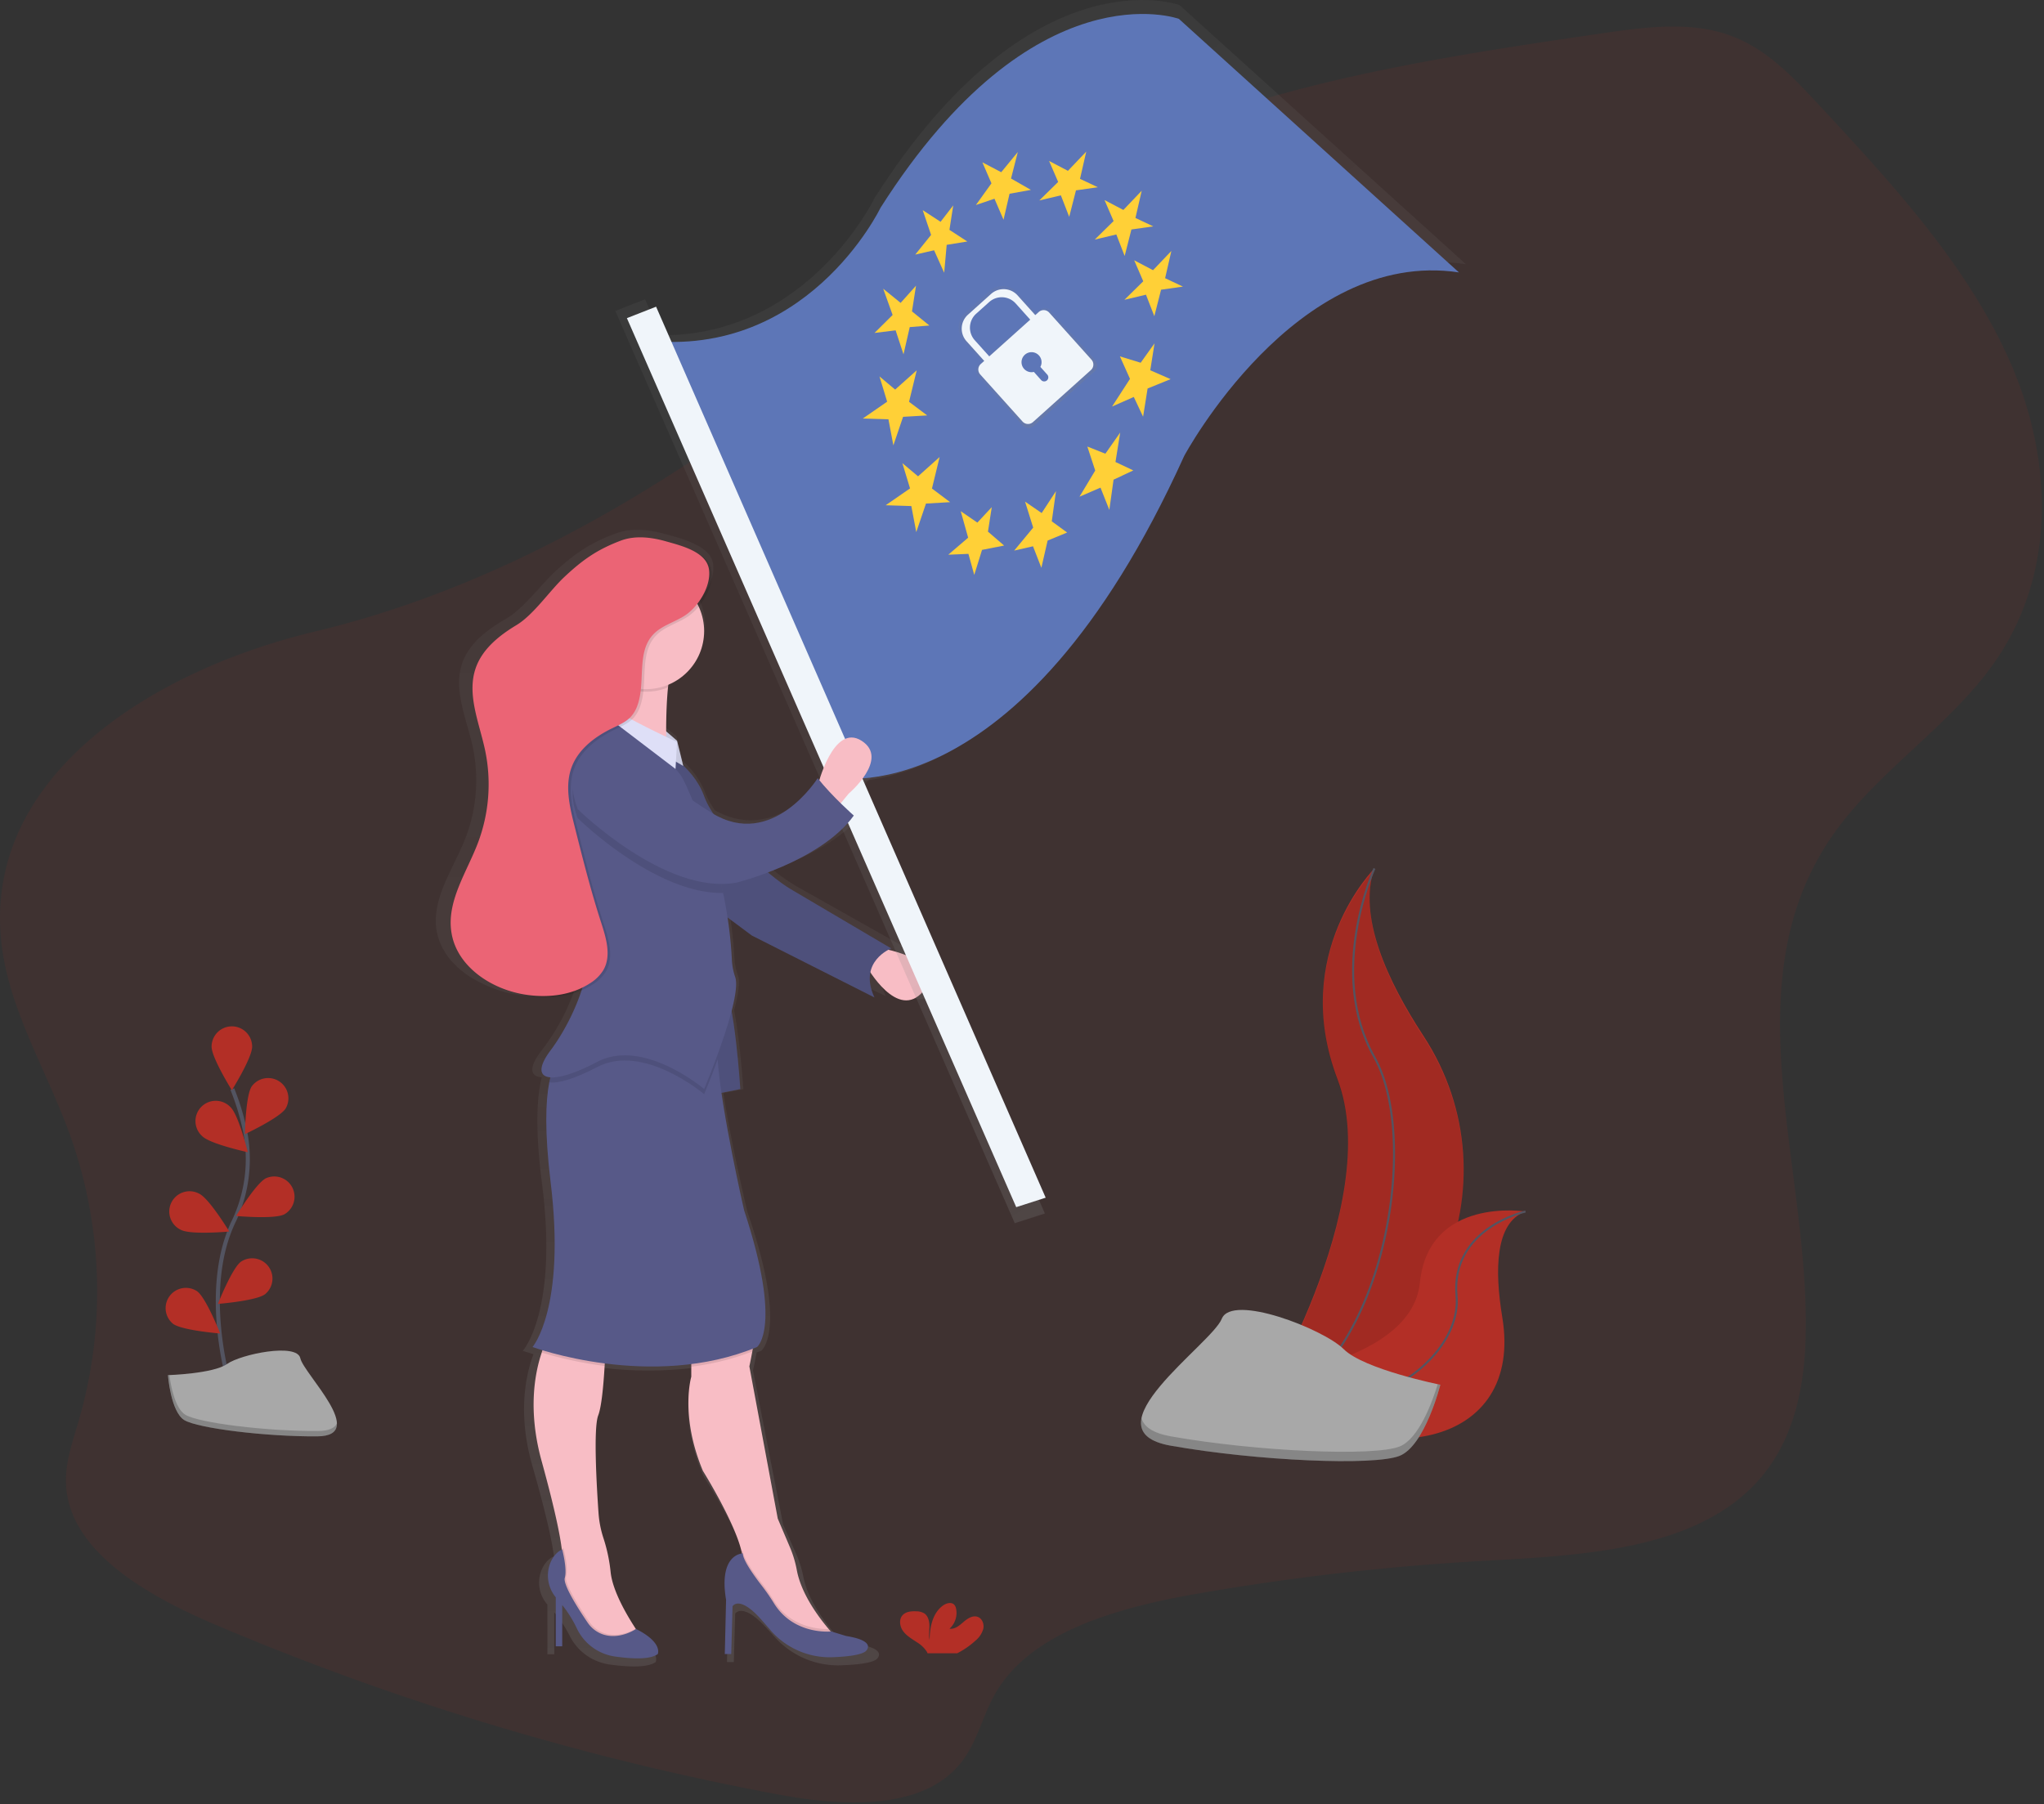 <?xml version="1.0" encoding="UTF-8" standalone="no"?>
<svg
   xmlns:dc="http://purl.org/dc/elements/1.1/"
   xmlns:cc="http://creativecommons.org/ns#"
   xmlns:rdf="http://www.w3.org/1999/02/22-rdf-syntax-ns#"
   xmlns:svg="http://www.w3.org/2000/svg"
   xmlns="http://www.w3.org/2000/svg"
   xmlns:xlink="http://www.w3.org/1999/xlink"
   xmlns:sodipodi="http://sodipodi.sourceforge.net/DTD/sodipodi-0.dtd"
   xmlns:inkscape="http://www.inkscape.org/namespaces/inkscape"
   id="5f644dbb-ed48-47f1-be71-e68d3bfa52e7"
   data-name="Layer 1"
   width="250"
   height="220.739"
   viewBox="0 0 250 220.739"
   version="1.1"
   sodipodi:docname="gdpr.svg"
   inkscape:version="1.0.1 (3bc2e813f5, 2020-09-07, custom)">
  <rect x="0" y="0" width="250" height="220.739" fill="#333333" stroke="none"/>
  <sodipodi:namedview
     pagecolor="#ffffff"
     bordercolor="#666666"
     borderopacity="1"
     objecttolerance="10"
     gridtolerance="10"
     guidetolerance="10"
     inkscape:pageopacity="0"
     inkscape:pageshadow="2"
     inkscape:window-width="1920"
     inkscape:window-height="1058"
     id="namedview146"
     showgrid="false"
     inkscape:zoom="0.93574617"
     inkscape:cx="-81.421871"
     inkscape:cy="111.7977"
     inkscape:window-x="0"
     inkscape:window-y="22"
     inkscape:window-maximized="0"
     inkscape:current-layer="5f644dbb-ed48-47f1-be71-e68d3bfa52e7" />
  <defs
     id="defs11">
    <linearGradient
       id="0bbb0783-00db-46b0-92e3-e6ca2c0b643f"
       x1="436.86"
       y1="827.5"
       x2="436.86"
       y2="266.81"
       gradientUnits="userSpaceOnUse">
      <stop
         offset="0"
         stop-color="gray"
         stop-opacity="0.25"
         id="stop2" />
      <stop
         offset="0.54"
         stop-color="gray"
         stop-opacity="0.12"
         id="stop4" />
      <stop
         offset="1"
         stop-color="gray"
         stop-opacity="0.1"
         id="stop6" />
    </linearGradient>
    <linearGradient
       id="307dda9f-981d-4ff4-9930-3a0d53b6cae3"
       x1="729.55"
       y1="449.33"
       x2="729.55"
       y2="-37.39"
       gradientTransform="rotate(-34.67,813.033,377.043)"
       xlink:href="#0bbb0783-00db-46b0-92e3-e6ca2c0b643f" />
    <linearGradient
       id="7f05ddf0-0286-4412-8910-1e0b2c479f08"
       x1="752.36"
       y1="126.67"
       x2="752.36"
       y2="59.43"
       gradientTransform="rotate(-34.67,813.033,377.043)"
       xlink:href="#0bbb0783-00db-46b0-92e3-e6ca2c0b643f" />
    <linearGradient
       inkscape:collect="always"
       xlink:href="#0bbb0783-00db-46b0-92e3-e6ca2c0b643f"
       id="linearGradient1040"
       gradientUnits="userSpaceOnUse"
       x1="436.86"
       y1="827.5"
       x2="436.86"
       y2="266.81" />
  </defs>
  <title
     id="title13">gdpr</title>
  <g
     id="g1038"
     transform="matrix(0.248,0,0,0.248,-0.009,-0.002)">
    <path
       d="m 97,468.18 c 3,33.76 22.14,64.32 33.82,96.47 a 228.68,228.68 0 0 1 4.45,142 c -2.78,9.58 -6.21,19.19 -6.21,29 0,33.82 38.53,56.27 73.54,71.2 a 1340.62,1340.62 0 0 0 276.82,83.64 c 31.07,5.87 69.88,8.4 89.54,-13.67 9.44,-10.6 11.72,-24.44 18.65,-36.33 17.67,-30.31 60.67,-42.1 99.26,-48.84 a 1212.54,1212.54 0 0 1 140.67,-16.19 c 47.48,-2.67 101.39,-5 132.86,-36.17 20,-19.82 25.82,-47.17 26.62,-73 2.61,-84.74 -37.88,-176.44 14.09,-249.83 21.79,-30.78 57.37,-53.26 79,-84.13 31.31,-44.73 28.61,-101.54 7.41,-149.21 C 1066.32,135.45 1028.77,94.92 991.76,55.2 979.46,42.06 966.4,28.4 948,22.31 928.87,15.97 907.18,18.88 886.67,21.88 793.39,35.5 696.54,50.33 618.3,97.11 579.44,120.34 546.98,150.47 512.3,178.18 437.44,238.06 350.67,293.36 251.79,317 171.45,336.2 89.73,388 97,468.18 Z"
       transform="translate(-96.51,-5.43)"
       fill="#b32f26"
       opacity="0.1"
       id="path15" />
    <path
       d="m 540.77,473.09 a 15.42,15.42 0 0 1 1.46,-0.66 c 0,0 -41.23,-23.23 -52.71,-29.68 a 96.8,96.8 0 0 1 -11.84,-8.33 c 14.34,-5.2 34.4,-14.49 45,-28.44 0,0 -3,-2.5 -6.85,-6.13 l 4.14,-4.84 c 0,0 21.62,-17.42 6.76,-26.45 -12.08,-7.34 -19.7,12.15 -22.13,19.72 l -0.85,-1 c 0,0 -23.26,35.53 -54.63,17.86 a 43,43 0 0 1 -4.84,-8.83 39.93,39.93 0 0 0 -11,-15.42 l -3.19,-12.33 -5.69,-4.69 c 0,-6.74 0.22,-14.85 1,-22 q 0.07,-0.68 0.15,-1.35 c 11,-4.37 18.76,-14.73 18.76,-26.82 a 27.82,27.82 0 0 0 -2.84,-12.26 c 4.45,-5.09 7.68,-12 6.72,-18 -0.75,-4.65 -4.72,-7.68 -9.48,-9.82 -4.58,-2.32 -10.18,-3.68 -14.37,-4.82 -7.71,-2.09 -16.13,-3.08 -23.63,-0.37 -12.4,4.47 -20.06,9.62 -29.7,18.31 -7.62,6.87 -16,18.83 -25,24 -9,5.17 -17.81,11.87 -21.3,21.26 -4.92,13.28 1.82,27.55 4.86,41.33 a 79.42,79.42 0 0 1 -3.82,46.43 c -5.9,14.75 -16.45,29.16 -13.86,44.75 2,11.84 11.37,21 22.9,26.29 A 57.8,57.8 0 0 0 351,496 c 9.71,1.59 20.08,1.08 29.05,-2.59 a 107.73,107.73 0 0 1 -16.21,30 c -6.65,8.46 -6,13.06 -0.12,13.5 q -0.31,1.19 -0.58,2.53 c -1.91,9.37 -2.52,24.7 0.7,49.78 8.11,63.23 -9.46,82.58 -9.46,82.58 0,0 1.88,0.66 5.28,1.64 q -0.21,0.57 -0.42,1.17 c -3.72,10.56 -7.24,29.16 -0.12,54 7.67,26.7 9.92,39 10.57,44.28 v 0.31 c -0.77,0.3 -3.57,1.63 -5.63,5.78 a 16.42,16.42 0 0 0 2.46,18 v 24.5 h 3.38 v -20.65 a 58.32,58.32 0 0 1 7.57,11.51 26.11,26.11 0 0 0 20.14,14.26 c 8.7,1.18 18.3,1.61 22.3,-1.26 0,0 3,-5.65 -11.35,-12.5 l -0.12,-0.18 c -4.72,-6.88 -12,-18.82 -13.1,-28.19 a 78.33,78.33 0 0 0 -3.7,-16.89 v 0 A 49.62,49.62 0 0 1 389,754.83 c -1,-13.29 -2.74,-42.42 -0.16,-48.85 1.74,-4.33 2.77,-15.2 3.35,-24.7 0,-0.43 0.05,-0.86 0.08,-1.28 a 188.88,188.88 0 0 0 45.23,0.33 v 6.3 c 0,0 -6.08,19.36 6.08,47.1 0,0 16.49,25.19 20.22,40.07 q 0.16,0.64 0.29,1.25 c -2.21,0.26 -11.95,2.55 -8.34,23.19 l -0.68,27.1 h 3.38 l 0.68,-23.87 c 0,0 3.38,-5.81 14.87,6.45 q 2.61,2.79 4.72,5.17 a 41.93,41.93 0 0 0 32.82,13.84 c 7.38,-0.26 14.43,-1 17.19,-2.88 0,0 6.76,-5.16 -10.14,-7.74 L 510.81,814 h -0.29 l -1.11,-1.24 c -5.9,-6.68 -14.47,-18 -16.66,-29.5 a 53,53 0 0 0 -3.66,-11.52 l -6.32,-14.22 -14.87,-76.06 c 0,0 0.78,-3.34 1.54,-7.43 0.08,-0.45 0.17,-0.92 0.25,-1.38 l 2.26,-0.87 c 0,0 13.52,-9.68 -6.76,-68.39 0,0 -7.88,-32.7 -11.87,-58.75 l 9.84,-1.89 c 0,0 -1.52,-23 -4.55,-39 2,-7.5 3.1,-14 1.85,-17.18 a 29.93,29.93 0 0 1 -1.72,-9 206.09,206.09 0 0 0 -2.23,-20.71 l 12.73,9 64.2,31 c -2.46,-5.06 -2.85,-9.21 -2.14,-12.56 4.68,6.69 17.1,21.62 27.82,9.33 10.94,-12.43 -9.96,-18.63 -18.35,-20.54 z"
       transform="translate(-96.51,-5.43)"
       fill="url(#0bbb0783-00db-46b0-92e3-e6ca2c0b643f)"
       id="path17"
       style="fill:url(#linearGradient1040)" />
    <path
       d="m 531.63,473.3 c 0,0 33.09,5.73 20.36,21 -12.73,15.27 -28,-12.09 -28,-12.09 z"
       transform="translate(-96.51,-5.43)"
       fill="#f8bdc5"
       id="path19" />
    <path
       d="m 421.54,374.67 c 0,0 16.54,7.64 22.27,23.54 5.73,15.9 31.82,39.45 42.63,45.82 10.81,6.37 49.63,29.27 49.63,29.27 0,0 -16.54,6.36 -8.27,24.18 L 467.35,466.94 440,446.58 Z"
       transform="translate(-96.51,-5.43)"
       fill="#575988"
       id="path21" />
    <path
       d="m 421.54,374.67 c 0,0 16.54,7.64 22.27,23.54 5.73,15.9 31.82,39.45 42.63,45.82 10.81,6.37 49.63,29.27 49.63,29.27 0,0 -16.54,6.36 -8.27,24.18 L 467.35,466.94 440,446.58 Z"
       transform="translate(-96.51,-5.43)"
       opacity="0.1"
       id="path23" />
    <path
       d="m 678.25,7.9 c 0,0 -72.88,-26.62 -150.38,95.21 0,0 -32.58,68 -105.38,67.73 l -7.8,-17.78 -14.69,5.77 197,450 14.86,-4.77 -92.78,-213.14 c 30.78,-2.36 99.37,-24.52 161.93,-162.65 0,0 56.2,-104.9 138.5,-92.5 z"
       transform="translate(-96.51,-5.43)"
       fill="url(#307dda9f-981d-4ff4-9930-3a0d53b6cae3)"
       id="path25"
       style="fill:url(#307dda9f-981d-4ff4-9930-3a0d53b6cae3)" />
    <path
       d="M 410.51,172.8 506,388.74 c 0,0 92.6,22.6 174.6,-158.44 0,0 55,-102.61 135.48,-90.48 L 677.94,14.73 c 0,0 -71.3,-26 -147.1,93.14 -0.01,0 -36.99,77.25 -120.33,64.93 z"
       transform="translate(-96.51,-5.43)"
       fill="#5d76b7"
       id="path27" />
    <polygon
       points="441.74,162.97 445.63,174.81 448.71,161.37 458.4,160.59 449.81,153.62 451.8,140.94 444.21,149.42 435.62,142.44 440.26,155.38 431.33,164.25 "
       fill="#ffd037"
       id="polygon29" />
    <polygon
       points="460.71,123.47 465.69,134.56 466.93,120.79 477.09,119.14 468.28,113.4 470.16,101.33 463.91,109.42 455.1,103.68 459.23,115.89 451.42,125.6 "
       fill="#ffd037"
       id="polygon31" />
    <polygon
       points="490.49,98.04 494.96,108.4 497.93,95.58 508.46,93.68 498.66,88.07 502,75 493.82,84.96 484.53,80.09 489,90.45 481.33,101.14 "
       fill="#ffd037"
       id="polygon33" />
    <polygon
       points="523.24,96.37 527.35,106.98 530.69,93.91 541.47,92.38 532.68,88.23 535.76,74.79 526.72,84.28 517.42,79.4 521.9,89.76 512.6,98.89 "
       fill="#ffd037"
       id="polygon35" />
    <polygon
       points="550.59,115.67 554.7,126.28 558.03,113.21 568.81,111.68 560.02,107.53 563.11,94.09 554.06,103.58 544.77,98.7 549.24,109.06 539.95,118.19 "
       fill="#ffd037"
       id="polygon37" />
    <polygon
       points="565.21,145.38 569.33,155.99 572.66,142.92 583.44,141.39 574.65,137.24 577.74,123.8 568.69,133.29 559.4,128.41 563.87,138.77 554.58,147.9 "
       fill="#ffd037"
       id="polygon39" />
    <polygon
       points="559.2,195.83 563.79,205.57 566.01,191.66 577.35,187.04 567.33,182.67 569.43,169.38 562.6,178.95 552.35,175.81 557.33,186.9 548.48,200.56 "
       fill="#ffd037"
       id="polygon41" />
    <polygon
       points="542.78,240.56 547.14,251.54 549.22,236.64 558.96,232.06 550.17,227.91 552.5,213.38 545.19,223.82 536.29,220.29 540.18,232.13 532.42,245.03 "
       fill="#ffd037"
       id="polygon43" />
    <polygon
       points="509.5,269.49 513.62,280.11 516.7,266.67 526.33,262.7 518.75,257.18 520.83,242.29 513.77,253.09 505.57,247.46 509.59,260.28 500.21,271.62 "
       fill="#ffd037"
       id="polygon45" />
    <polygon
       points="477.64,273.23 480.52,283.62 484.36,271.27 495.25,269.12 487.28,262.26 489.16,250.19 482.05,257.81 473.85,252.18 477.51,265.25 467.7,273.65 "
       fill="#ffd037"
       id="polygon47" />
    <polygon
       points="449.49,249.65 451.92,262.5 456.71,248.42 468.61,247.72 459.66,241 463.44,225.46 452.8,234.98 445.07,228.48 448.85,240.94 436.83,249.25 "
       fill="#ffd037"
       id="polygon49" />
    <polygon
       points="438.2,206.86 440.63,219.72 445.42,205.63 457.32,204.94 448.36,198.22 452.15,182.68 441.51,192.19 433.78,185.7 437.56,198.16 425.54,206.47 "
       fill="#ffd037"
       id="polygon51" />
    <path
       d="m 636.68,183.14 -22,-24.47 a 3.83,3.83 0 0 0 -5.41,-0.29 l -1.77,1.62 -9.2,-10.25 a 9.75,9.75 0 0 0 -13.77,-0.74 l -12,10.77 a 9.75,9.75 0 0 0 -0.74,13.77 l 9.2,10.25 -1.79,1.61 a 3.83,3.83 0 0 0 -0.29,5.41 l 22,24.47 a 3.83,3.83 0 0 0 5.41,0.29 l 30.08,-27 a 3.83,3.83 0 0 0 0.28,-5.44 z M 576.07,173 a 9.75,9.75 0 0 1 0.74,-13.77 l 6.75,-6.06 a 9.75,9.75 0 0 1 13.77,0.74 l 7.55,8.41 -21.26,19.08 z m 34.08,13.86 3.56,4 a 2.146,2.146 0 1 1 -3.19,2.87 l -3.76,-4.19 a 5.2,5.2 0 1 1 3.39,-2.65 z"
       transform="translate(-96.51,-5.43)"
       fill="url(#7f05ddf0-0286-4412-8910-1e0b2c479f08)"
       id="path53"
       style="fill:url(#7f05ddf0-0286-4412-8910-1e0b2c479f08)" />
    <path
       d="m 585.31,150.45 -11.39,10.23 a 9.26,9.26 0 0 0 -0.7,13.08 l 9.65,10.75 2.49,-2.24 -8.08,-9 a 9.26,9.26 0 0 1 0.7,-13.08 l 6.41,-5.75 a 9.26,9.26 0 0 1 13.08,0.7 l 8.08,9 2.49,-2.24 -9.65,-10.75 a 9.26,9.26 0 0 0 -13.08,-0.7 z"
       transform="translate(-96.51,-5.43)"
       fill="#f0f5fa"
       id="path55" />
    <path
       d="M 608.82,159.37 580.25,185 a 3.64,3.64 0 0 0 -0.28,5.14 l 20.87,23.24 a 3.64,3.64 0 0 0 5.14,0.28 L 634.56,188 a 3.64,3.64 0 0 0 0.28,-5.14 L 614,159.65 a 3.64,3.64 0 0 0 -5.18,-0.28 z m 0.81,27.05 3.38,3.77 a 2.025,2.025 0 1 1 -3,2.72 l -3.57,-4 a 4.94,4.94 0 1 1 3.22,-2.51 z"
       transform="translate(-96.51,-5.43)"
       fill="#f0f5fa"
       id="path57" />
    <polygon
       points="323.61,151.3 309.21,156.95 501.22,595.5 515.75,590.83 "
       fill="#f0f5fa"
       id="polygon59" />
    <path
       d="m 499.81,393.12 c 0,0 7.64,-31.18 21.64,-22.27 14,8.91 -6.36,26.09 -6.36,26.09 l -5.73,7 z"
       transform="translate(-96.51,-5.43)"
       fill="#f8bdc5"
       id="path61" />
    <polygon
       points="332.03,374.96 332.03,365.42 326.68,364.78 326.69,359.16 333.94,365.42 337,377.84 "
       fill="#dedff7"
       id="polygon63" />
    <polygon
       points="332.03,374.96 332.03,365.42 326.68,364.78 326.69,359.16 333.94,365.42 337,377.84 "
       opacity="0.1"
       id="polygon65" />
    <path
       d="m 444.77,490.48 4.23,54.73 12.65,-2.55 c 0,0 -2.81,-44.54 -8.43,-52.18 -5.62,-7.64 -8.45,0 -8.45,0 z"
       transform="translate(-96.51,-5.43)"
       fill="#575988"
       id="path67" />
    <path
       d="m 444.77,490.48 4.23,54.73 12.65,-2.55 c 0,0 -2.81,-44.54 -8.43,-52.18 -5.62,-7.64 -8.45,0 -8.45,0 z"
       transform="translate(-96.51,-5.43)"
       opacity="0.1"
       id="path69" />
    <path
       d="m 413.9,814.38 -20.36,3.18 -11.45,-8.91 -8.27,-26.09 V 773 a 21.06,21.06 0 0 0 -0.23,-3.42 c -0.61,-5.17 -2.73,-17.33 -10,-43.67 -6.71,-24.47 -3.39,-42.81 0.11,-53.22 a 47.11,47.11 0 0 1 4.34,-9.77 h 27.36 c 0,0 -0.15,7.59 -0.66,16.36 -0.55,9.37 -1.51,20.1 -3.16,24.37 -2.44,6.34 -0.77,35.07 0.15,48.18 a 51,51 0 0 0 2.49,12.56 v 0 a 80.4,80.4 0 0 1 3.49,16.66 c 1,9.25 7.89,21 12.33,27.81 2.26,3.38 3.86,5.52 3.86,5.52 z"
       transform="translate(-96.51,-5.43)"
       fill="#f8bdc5"
       id="path71" />
    <path
       d="m 510.63,815 -8.91,2.55 -17.18,-7 -21.64,-22.9 v -12.72 a 24.28,24.28 0 0 0 -0.69,-4.38 c -3.51,-14.68 -19,-39.52 -19,-39.52 -11.45,-27.36 -5.73,-46.45 -5.73,-46.45 v -19.74 c 0,0 29.91,-10.18 31.18,-6.36 0.71,2.14 -0.18,8.51 -1.09,13.67 -0.72,4 -1.45,7.32 -1.45,7.32 l 14,75.09 5.95,14 a 54,54 0 0 1 3.44,11.36 c 2.07,11.31 10.14,22.5 15.69,29.09 3.1,3.75 5.43,5.99 5.43,5.99 z"
       transform="translate(-96.51,-5.43)"
       fill="#f8bdc5"
       id="path73" />
    <path
       d="m 413.9,814.38 -20.36,3.18 -11.45,-8.91 -8.27,-26.09 V 773 a 21.06,21.06 0 0 0 -0.23,-3.42 4.76,4.76 0 0 1 0.87,-0.4 c 0,0 2.55,9.55 1.27,14 -1,3.55 7.67,16.81 11.24,22 a 15.07,15.07 0 0 0 7.33,5.82 c 6.95,2.46 13.62,-0.86 15.8,-2.14 2.2,3.38 3.8,5.52 3.8,5.52 z"
       transform="translate(-96.51,-5.43)"
       opacity="0.1"
       id="path75" />
    <path
       d="m 410.21,809 c 0,0 -8.06,5.62 -16.55,2.61 a 15.06,15.06 0 0 1 -7.33,-5.78 c -3.57,-5.23 -12.26,-18.49 -11.24,-22 1.27,-4.45 -1.27,-14 -1.27,-14 0,0 -3.23,1 -5.5,5.78 a 16.81,16.81 0 0 0 2.32,17.78 v 24.16 h 3.18 v -20.34 a 57.84,57.84 0 0 1 7.13,11.35 24.67,24.67 0 0 0 19,14.06 c 8.19,1.16 17.23,1.59 21,-1.24 -0.05,0 2.75,-5.57 -10.74,-12.38 z"
       transform="translate(-96.51,-5.43)"
       fill="#575988"
       id="path77" />
    <path
       d="m 510.63,815 -8.91,2.55 -17.18,-7 -21.64,-22.9 v -12.72 a 24.28,24.28 0 0 0 -0.69,-4.38 4.71,4.71 0 0 1 0.69,-0.07 c 0,3.31 5.64,11.19 9.6,16.3 a 99.84,99.84 0 0 1 5.77,8.35 c 8.24,13.28 22.51,14 26.9,13.92 3.13,3.71 5.46,5.95 5.46,5.95 z"
       transform="translate(-96.51,-5.43)"
       opacity="0.1"
       id="path79" />
    <path
       d="m 462.9,771.74 c 0,0 -12.09,0 -8.27,22.91 L 454,821.38 h 3.18 l 0.64,-23.54 c 0,0 3.18,-5.73 14,6.36 q 2.46,2.75 4.45,5.1 a 38.65,38.65 0 0 0 30.91,13.65 c 6.94,-0.26 13.59,-1 16.19,-2.84 0,0 6.36,-5.09 -9.55,-7.64 l -7.32,-2.23 c 0,0 -18.39,2 -28.22,-13.85 A 98.87,98.87 0 0 0 472.5,788 c -3.95,-5.07 -9.6,-12.95 -9.6,-16.26 z"
       transform="translate(-96.51,-5.43)"
       fill="#575988"
       id="path81" />
    <path
       d="m 368.09,662.93 h 27.36 c 0,0 -0.15,7.59 -0.66,16.36 a 193.24,193.24 0 0 1 -31,-6.59 47.11,47.11 0 0 1 4.3,-9.77 z"
       transform="translate(-96.51,-5.43)"
       opacity="0.1"
       id="path83" />
    <path
       d="m 467.53,672.15 a 126.66,126.66 0 0 1 -30.09,7.48 v -14.79 c 0,0 29.91,-10.18 31.18,-6.36 0.72,2.14 -0.17,8.52 -1.09,13.67 z"
       transform="translate(-96.51,-5.43)"
       opacity="0.1"
       id="path85" />
    <path
       d="m 469.9,669.93 c -52.18,21.64 -110.72,0 -110.72,0 0,0 16.54,-19.09 8.91,-81.45 -3,-24.73 -2.46,-39.85 -0.66,-49.1 2.73,-14.07 8.29,-14.53 8.29,-14.53 l 75.09,-8.91 c -0.67,2.55 -0.71,6.85 -0.34,12.2 1.79,25.34 13.06,74.34 13.06,74.34 19.1,57.91 6.37,67.45 6.37,67.45 z"
       transform="translate(-96.51,-5.43)"
       fill="#575988"
       id="path87" />
    <path
       d="m 429.81,328.85 c -1.94,2.91 -3.11,8.85 -3.81,15.69 -1.57,15.58 -0.65,35.85 -0.65,35.85 0,0 -38.82,21 -29.91,-6.36 A 68.36,68.36 0 0 0 391,323.13 c 0,0 45.18,-3.82 38.81,5.72 z"
       transform="translate(-96.51,-5.43)"
       fill="#f8bdc5"
       id="path89" />
    <path
       d="m 429.81,328.85 c -1.94,2.91 -3.11,8.85 -3.81,15.69 a 28.64,28.64 0 0 1 -29,-4.4 65.09,65.09 0 0 0 -6,-17 c 0,0 45.18,-3.83 38.81,5.71 z"
       transform="translate(-96.51,-5.43)"
       opacity="0.1"
       id="path91" />
    <circle
       cx="318.66"
       cy="311.33"
       r="28.64"
       fill="#f8bdc5"
       id="circle93" />
    <path
       d="m 450.47,528.14 c -3.49,9.58 -6.66,17.07 -6.66,17.07 0,0 -29.91,-25.46 -52.81,-13.36 -10.81,5.7 -19.06,8.15 -23.56,7.53 2.73,-14.07 8.29,-14.53 8.29,-14.53 l 75.09,-8.91 c -0.68,2.55 -0.72,6.84 -0.35,12.2 z"
       transform="translate(-96.51,-5.43)"
       opacity="0.1"
       id="path95" />
    <path
       d="m 443.81,542.66 c 0,0 -29.91,-25.45 -52.81,-13.36 -22.9,12.09 -34.36,9.55 -22.91,-5.73 11.45,-15.28 26.73,-47.73 15.27,-71.91 -11.46,-24.18 -15.91,-62.36 -7,-72.54 8.91,-10.18 17.18,-21.64 17.18,-24.18 0,0 32.45,23.54 38.82,33.09 1.83,2.74 4.82,9.74 8.14,18.33 1.79,4.64 3.69,9.74 5.56,14.88 a 189.19,189.19 0 0 1 7.1,24.7 208.84,208.84 0 0 1 4.31,32.5 30.76,30.76 0 0 0 1.62,8.86 c 3.81,10.18 -15.28,55.36 -15.28,55.36 z"
       transform="translate(-96.51,-5.43)"
       fill="#575988"
       id="path97" />
    <path
       d="m 430.45,371.49 -0.75,13.28 -36.74,-28 c 0,0 -0.7,-5.62 8.85,0.1 9.55,5.72 28.64,14.62 28.64,14.62 z"
       transform="translate(-96.51,-5.43)"
       fill="#dedff7"
       id="path99" />
    <path
       d="m 453.15,445.94 c -33.61,0.62 -71.7,-36.91 -71.7,-36.91 -13.36,-35.63 31.82,-28 31.82,-28 0,0 3.72,9.58 27.23,25.33 1.79,4.64 3.69,9.74 5.56,14.88 a 189.19,189.19 0 0 1 7.09,24.7 z"
       transform="translate(-96.51,-5.43)"
       opacity="0.1"
       id="path101" />
    <path
       d="m 381.45,404.58 c 0,0 43.27,42.63 78.27,36.27 0,0 41.36,-10.18 57.91,-33.09 0,0 -10.82,-9.55 -17.82,-18.45 0,0 -22.27,35.63 -52.18,17.18 -29.91,-18.45 -34.36,-29.91 -34.36,-29.91 0,0 -45.18,-7.64 -31.82,28 z"
       transform="translate(-96.51,-5.43)"
       fill="#575988"
       id="path103" />
    <path
       d="m 426.28,273.13 c -7.26,-2.06 -15.19,-3 -22.25,-0.37 -11.68,4.41 -18.89,9.49 -28,18.06 -7.18,6.77 -15.08,18.57 -23.53,23.65 -8.45,5.08 -16.71,11.7 -20,21 -4.63,13.1 1.71,27.17 4.58,40.76 a 81.81,81.81 0 0 1 -3.6,45.79 c -5.56,14.54 -15.49,28.76 -13,44.14 2.61,16.45 19.12,27.61 35.53,30.42 11.18,1.92 23.28,0.74 32.78,-5.44 a 20,20 0 0 0 6.6,-6.5 c 4.05,-7 1.39,-15.81 -1.11,-23.51 -5.12,-15.77 -9.16,-31.87 -13.21,-47.95 -2.36,-9.39 -4.7,-19.46 -1.36,-28.55 3.26,-8.87 11.39,-15.08 19.89,-19.22 3.33,-1.62 6.88,-3.08 9.38,-5.8 a 16.13,16.13 0 0 0 3.13,-5.31 c 4.28,-11.41 -0.52,-26.13 7.74,-35.1 4.2,-4.56 10.67,-6.14 15.85,-9.55 6.54,-4.31 13,-14.49 11.77,-22.75 -1.34,-8.7 -13.68,-11.64 -21.19,-13.77 z"
       transform="translate(-96.51,-5.43)"
       opacity="0.1"
       id="path105" />
    <path
       d="m 425,272.49 c -7.26,-2.06 -15.19,-3 -22.25,-0.37 -11.68,4.41 -18.89,9.49 -28,18.06 -7.18,6.77 -15.08,18.57 -23.53,23.65 -8.45,5.08 -16.71,11.7 -20,21 -4.63,13.1 1.71,27.17 4.58,40.76 a 81.81,81.81 0 0 1 -3.6,45.79 c -5.56,14.54 -15.49,28.76 -13,44.14 2.61,16.45 19.12,27.61 35.53,30.42 11.18,1.92 23.28,0.74 32.78,-5.44 a 20,20 0 0 0 6.6,-6.5 c 4.05,-7 1.39,-15.81 -1.11,-23.51 -5.12,-15.77 -9.16,-31.87 -13.21,-47.95 -2.36,-9.39 -4.7,-19.46 -1.36,-28.55 3.26,-8.87 11.39,-15.08 19.89,-19.22 3.33,-1.62 6.88,-3.08 9.38,-5.8 a 16.13,16.13 0 0 0 3.13,-5.31 c 4.28,-11.41 -0.52,-26.13 7.74,-35.1 4.2,-4.56 10.67,-6.14 15.85,-9.55 6.54,-4.31 13,-14.49 11.77,-22.75 -1.33,-8.69 -13.67,-11.64 -21.19,-13.77 z"
       transform="translate(-96.51,-5.43)"
       fill="#eb6475"
       id="path107" />
    <path
       d="m 209.19,686.35 c 0,0 -13.26,-45 2.49,-78.14 a 71.09,71.09 0 0 0 5.75,-44.6 119.57,119.57 0 0 0 -6.31,-20.93"
       transform="translate(-96.51,-5.43)"
       fill="none"
       stroke="#535461"
       stroke-miterlimit="10"
       stroke-width="2"
       id="path109" />
    <path
       d="m 220.9,521.74 c 0,5.52 -10,21.51 -10,21.51 0,0 -10,-16 -10,-21.51 a 10,10 0 0 1 20,0 z"
       transform="translate(-96.51,-5.43)"
       fill="#b32f26"
       id="path111" />
    <path
       d="m 237.41,552.29 c -3,4.63 -20.08,12.63 -20.08,12.63 0,0 0.31,-18.86 3.31,-23.49 a 10,10 0 0 1 16.77,10.86 z"
       transform="translate(-96.51,-5.43)"
       fill="#b32f26"
       id="path113" />
    <path
       d="m 236.69,604.51 c -4.93,2.48 -23.71,0.77 -23.71,0.77 0,0 9.79,-16.12 14.71,-18.6 a 10,10 0 0 1 9,17.84 z"
       transform="translate(-96.51,-5.43)"
       fill="#b32f26"
       id="path115" />
    <path
       d="m 227.25,643.9 c -4.44,3.28 -23.24,4.76 -23.24,4.76 0,0 6.92,-17.54 11.36,-20.82 a 10,10 0 0 1 11.88,16.06 z"
       transform="translate(-96.51,-5.43)"
       fill="#b32f26"
       id="path117" />
    <path
       d="m 196.37,566 c 4,3.84 22.39,7.83 22.39,7.83 0,0 -4.51,-18.31 -8.47,-22.15 A 10,10 0 1 0 196.37,566 Z"
       transform="translate(-96.51,-5.43)"
       fill="#b32f26"
       id="path119" />
    <path
       d="m 185.91,612.19 c 4.93,2.48 23.71,0.77 23.71,0.77 0,0 -9.79,-16.12 -14.71,-18.6 a 10,10 0 1 0 -9,17.84 z"
       transform="translate(-96.51,-5.43)"
       fill="#b32f26"
       id="path121" />
    <path
       d="m 181.9,658.49 c 4.44,3.28 23.24,4.76 23.24,4.76 0,0 -6.92,-17.54 -11.36,-20.82 a 10,10 0 0 0 -11.88,16.06 z"
       transform="translate(-96.51,-5.43)"
       fill="#b32f26"
       id="path123" />
    <path
       d="m 577.66,814.74 a 11.67,11.67 0 0 0 3.83,-5.78 c 0.5,-2.3 -0.48,-5.05 -2.68,-5.89 -2.46,-0.94 -5.09,0.76 -7.08,2.49 -1.99,1.73 -4.28,3.69 -6.89,3.32 a 10.48,10.48 0 0 0 3.24,-9.81 4.1,4.1 0 0 0 -0.9,-2 c -1.37,-1.46 -3.84,-0.83 -5.48,0.32 -5.2,3.66 -6.65,10.72 -6.68,17.08 -0.52,-2.29 -0.08,-4.68 -0.1,-7 -0.02,-2.32 -0.66,-5 -2.64,-6.22 a 8,8 0 0 0 -4,-0.95 c -2.34,-0.09 -4.94,0.15 -6.54,1.86 -2,2.12 -1.47,5.69 0.26,8 1.73,2.31 4.35,3.8 6.77,5.42 a 15,15 0 0 1 4.84,4.61 4.57,4.57 0 0 1 0.36,0.82 h 14.65 a 40.83,40.83 0 0 0 9.04,-6.27 z"
       transform="translate(-96.51,-5.43)"
       fill="#b32f26"
       id="path125" />
    <path
       d="m 774.38,433.87 c 0,0 -41.84,41.84 -18.22,103.92 23.62,62.08 -40.49,165.32 -40.49,165.32 0,0 0.69,-0.1 2,-0.32 85.93,-15.17 128.62,-113.44 80.84,-186.45 -17.8,-27.15 -32.38,-58.99 -24.13,-82.47 z"
       transform="translate(-96.51,-5.43)"
       fill="#b32f26"
       id="path127" />
    <path
       d="m 774.38,434.56 c 0,0 -41.84,41.84 -18.22,103.92 23.62,62.08 -40.49,165.32 -40.49,165.32 0,0 0.69,-0.1 2,-0.32 C 803.56,688.31 846.25,590 798.47,517 780.71,489.89 766.13,458 774.38,434.56 Z"
       transform="translate(-96.51,-5.43)"
       opacity="0.1"
       id="path129" />
    <path
       d="m 774.38,433.87 c 0,0 -23.62,51.28 0,93.12 23.62,41.84 4,159.25 -58.71,176.12"
       transform="translate(-96.51,-5.43)"
       fill="none"
       stroke="#535461"
       stroke-miterlimit="10"
       id="path131" />
    <path
       d="m 848.89,603.08 c 0,0 -47.74,-7.6 -52.09,35.18 C 792.45,681.04 705,687 705,687 l 1.64,1.09 c 72.2,47.4 141.23,30.19 130.82,-32.75 -3.86,-23.41 -3.55,-46.91 11.43,-52.26 z"
       transform="translate(-96.51,-5.43)"
       fill="#b32f26"
       id="path133" />
    <path
       d="m 848.89,603.08 c 0,0 -37.06,8.13 -34,41.83 C 817.95,678.61 759.85,719 705,687"
       transform="translate(-96.51,-5.43)"
       fill="none"
       stroke="#535461"
       stroke-miterlimit="10"
       id="path135" />
    <path
       d="m 806.89,688.54 c 0,0 -37.6,-7.54 -47.63,-17.54 -10.03,-10 -55.15,-27.57 -60.16,-15 -5.01,12.57 -67.68,55.1 -25.1,62.62 42.58,7.52 100.27,10 112.8,5 12.53,-5 20.09,-35.08 20.09,-35.08 z"
       transform="translate(-96.51,-5.43)"
       fill="#a8a8a8"
       id="path137" />
    <path
       d="m 674,714 c 42.62,7.52 100.27,10 112.8,5 9.55,-3.82 16.18,-22.16 18.8,-30.7 l 1.25,0.26 c 0,0 -7.52,30.08 -20.05,35.09 -12.53,5.01 -70.19,2.51 -112.8,-5 -12.3,-2.17 -15.82,-7.27 -14.49,-13.72 1.08,4.18 5.37,7.42 14.49,9.07 z"
       transform="translate(-96.51,-5.43)"
       opacity="0.2"
       id="path139" />
    <path
       d="m 179.36,683.8 c 0,0 22.41,-0.69 29.16,-5.5 6.75,-4.81 34.47,-10.55 36.14,-2.84 1.67,7.71 33.67,38.36 8.34,38.54 -25.33,0.18 -58.78,-3.94 -65.52,-8 -6.74,-4.06 -8.12,-22.2 -8.12,-22.2 z"
       transform="translate(-96.51,-5.43)"
       fill="#a8a8a8"
       id="path141" />
    <path
       d="m 253.48,711.34 c -25.3,0.2 -58.78,-3.94 -65.52,-8 -5.13,-3.13 -7.18,-14.34 -7.86,-19.52 h -0.75 c 0,0 1.42,18.07 8.16,22.18 6.74,4.11 40.22,8.25 65.52,8 7.3,-0.06 9.82,-2.66 9.69,-6.5 -1.02,2.34 -3.8,3.79 -9.24,3.84 z"
       transform="translate(-96.51,-5.43)"
       opacity="0.2"
       id="path143" />
  </g>
</svg>
